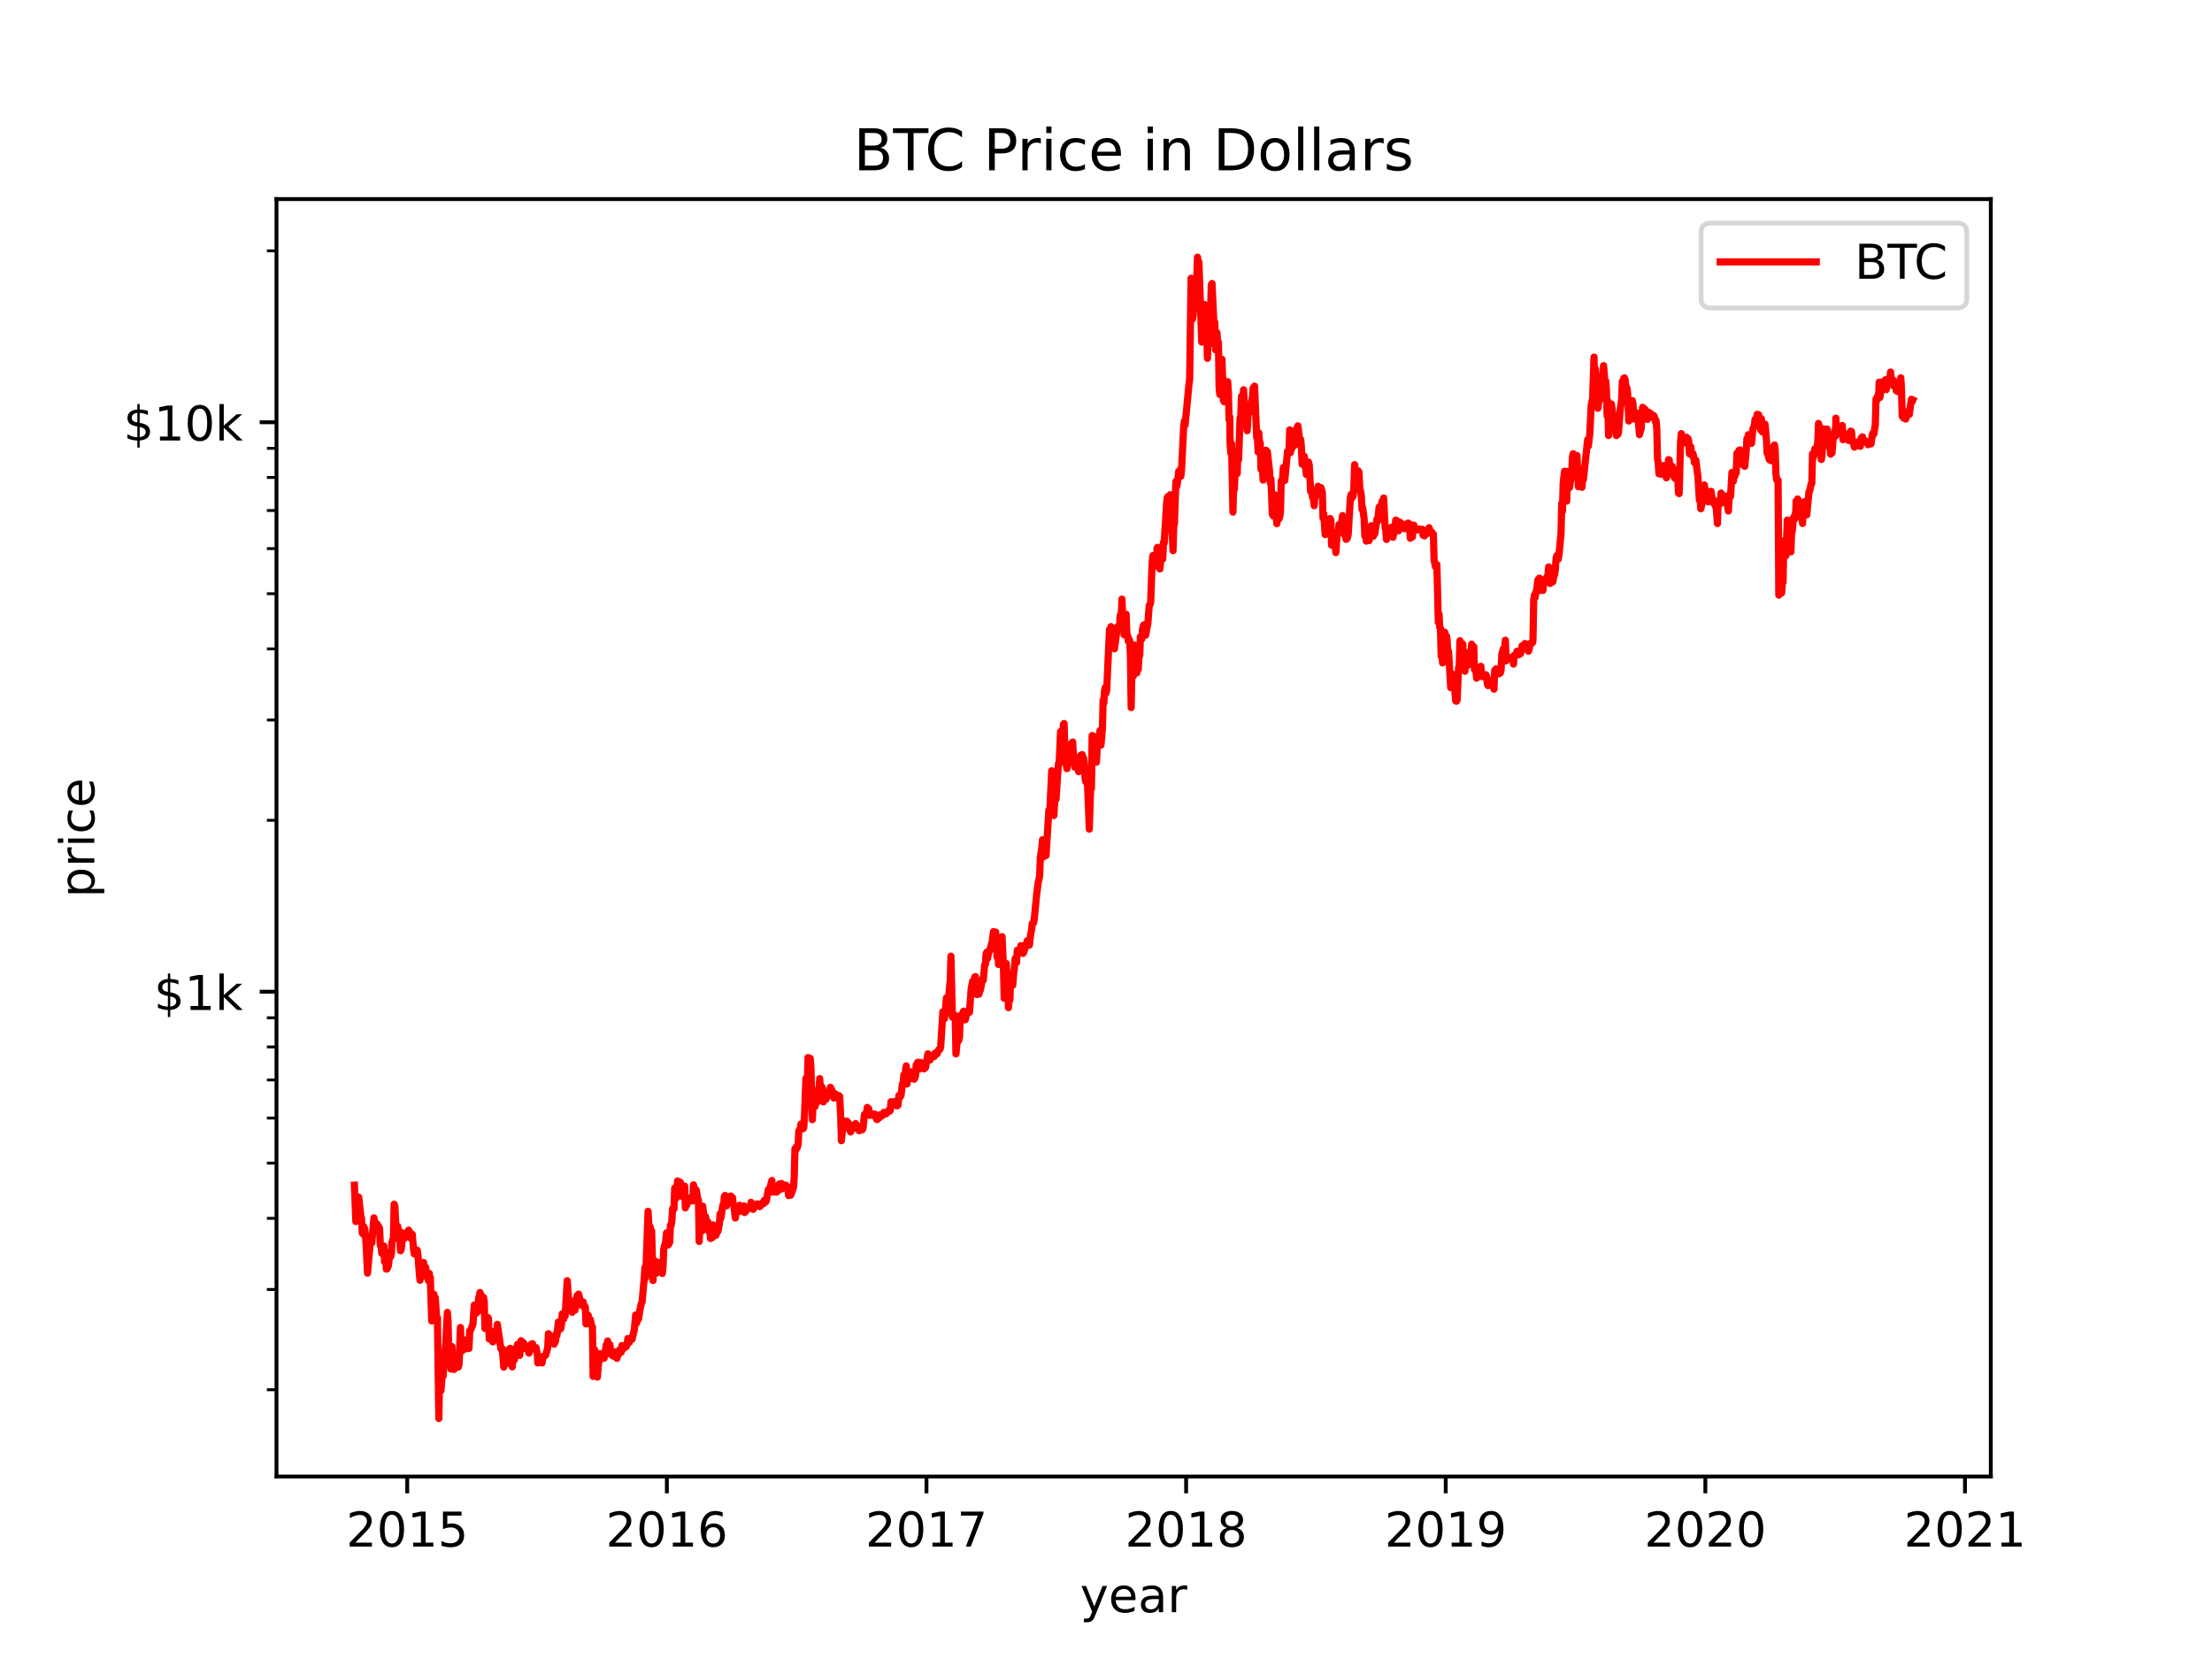 <?xml version="1.0" encoding="utf-8" standalone="no"?>
<!DOCTYPE svg PUBLIC "-//W3C//DTD SVG 1.1//EN"
  "http://www.w3.org/Graphics/SVG/1.1/DTD/svg11.dtd">
<!-- Created with matplotlib (https://matplotlib.org/) -->
<svg height="345.6pt" version="1.1" viewBox="0 0 460.8 345.6" width="460.8pt" xmlns="http://www.w3.org/2000/svg" xmlns:xlink="http://www.w3.org/1999/xlink">
 <defs>
  <style type="text/css">
*{stroke-linecap:butt;stroke-linejoin:round;}
  </style>
 </defs>
 <g id="figure_1">
  <g id="patch_1">
   <path d="M 0 345.6 
L 460.8 345.6 
L 460.8 0 
L 0 0 
z
" style="fill:#ffffff;"/>
  </g>
  <g id="axes_1">
   <g id="patch_2">
    <path d="M 57.6 307.584 
L 414.72 307.584 
L 414.72 41.472 
L 57.6 41.472 
z
" style="fill:#ffffff;"/>
   </g>
   <g id="matplotlib.axis_1">
    <g id="xtick_1">
     <g id="line2d_1">
      <defs>
       <path d="M 0 0 
L 0 3.5 
" id="m783ca909da" style="stroke:#000000;stroke-width:0.8;"/>
      </defs>
      <g>
       <use style="stroke:#000000;stroke-width:0.8;" x="84.835" xlink:href="#m783ca909da" y="307.584"/>
      </g>
     </g>
     <g id="text_1">
      <!-- 2015 -->
      <defs>
       <path d="M 19.188 8.297 
L 53.609 8.297 
L 53.609 0 
L 7.328 0 
L 7.328 8.297 
Q 12.938 14.109 22.625 23.891 
Q 32.328 33.688 34.812 36.531 
Q 39.547 41.844 41.422 45.531 
Q 43.312 49.219 43.312 52.781 
Q 43.312 58.594 39.234 62.25 
Q 35.156 65.922 28.609 65.922 
Q 23.969 65.922 18.812 64.312 
Q 13.672 62.703 7.812 59.422 
L 7.812 69.391 
Q 13.766 71.781 18.938 73 
Q 24.125 74.219 28.422 74.219 
Q 39.75 74.219 46.484 68.547 
Q 53.219 62.891 53.219 53.422 
Q 53.219 48.922 51.531 44.891 
Q 49.859 40.875 45.406 35.406 
Q 44.188 33.984 37.641 27.219 
Q 31.109 20.453 19.188 8.297 
z
" id="DejaVuSans-50"/>
       <path d="M 31.781 66.406 
Q 24.172 66.406 20.328 58.906 
Q 16.5 51.422 16.5 36.375 
Q 16.5 21.391 20.328 13.891 
Q 24.172 6.391 31.781 6.391 
Q 39.453 6.391 43.281 13.891 
Q 47.125 21.391 47.125 36.375 
Q 47.125 51.422 43.281 58.906 
Q 39.453 66.406 31.781 66.406 
z
M 31.781 74.219 
Q 44.047 74.219 50.516 64.516 
Q 56.984 54.828 56.984 36.375 
Q 56.984 17.969 50.516 8.266 
Q 44.047 -1.422 31.781 -1.422 
Q 19.531 -1.422 13.062 8.266 
Q 6.594 17.969 6.594 36.375 
Q 6.594 54.828 13.062 64.516 
Q 19.531 74.219 31.781 74.219 
z
" id="DejaVuSans-48"/>
       <path d="M 12.406 8.297 
L 28.516 8.297 
L 28.516 63.922 
L 10.984 60.406 
L 10.984 69.391 
L 28.422 72.906 
L 38.281 72.906 
L 38.281 8.297 
L 54.391 8.297 
L 54.391 0 
L 12.406 0 
z
" id="DejaVuSans-49"/>
       <path d="M 10.797 72.906 
L 49.516 72.906 
L 49.516 64.594 
L 19.828 64.594 
L 19.828 46.734 
Q 21.969 47.469 24.109 47.828 
Q 26.266 48.188 28.422 48.188 
Q 40.625 48.188 47.75 41.5 
Q 54.891 34.812 54.891 23.391 
Q 54.891 11.625 47.562 5.094 
Q 40.234 -1.422 26.906 -1.422 
Q 22.312 -1.422 17.547 -0.641 
Q 12.797 0.141 7.719 1.703 
L 7.719 11.625 
Q 12.109 9.234 16.797 8.062 
Q 21.484 6.891 26.703 6.891 
Q 35.156 6.891 40.078 11.328 
Q 45.016 15.766 45.016 23.391 
Q 45.016 31 40.078 35.438 
Q 35.156 39.891 26.703 39.891 
Q 22.75 39.891 18.812 39.016 
Q 14.891 38.141 10.797 36.281 
z
" id="DejaVuSans-53"/>
      </defs>
      <g transform="translate(72.11 322.182)scale(0.1 -0.1)">
       <use xlink:href="#DejaVuSans-50"/>
       <use x="63.623" xlink:href="#DejaVuSans-48"/>
       <use x="127.246" xlink:href="#DejaVuSans-49"/>
       <use x="190.869" xlink:href="#DejaVuSans-53"/>
      </g>
     </g>
    </g>
    <g id="xtick_2">
     <g id="line2d_2">
      <g>
       <use style="stroke:#000000;stroke-width:0.8;" x="138.919" xlink:href="#m783ca909da" y="307.584"/>
      </g>
     </g>
     <g id="text_2">
      <!-- 2016 -->
      <defs>
       <path d="M 33.016 40.375 
Q 26.375 40.375 22.484 35.828 
Q 18.609 31.297 18.609 23.391 
Q 18.609 15.531 22.484 10.953 
Q 26.375 6.391 33.016 6.391 
Q 39.656 6.391 43.531 10.953 
Q 47.406 15.531 47.406 23.391 
Q 47.406 31.297 43.531 35.828 
Q 39.656 40.375 33.016 40.375 
z
M 52.594 71.297 
L 52.594 62.312 
Q 48.875 64.062 45.094 64.984 
Q 41.312 65.922 37.594 65.922 
Q 27.828 65.922 22.672 59.328 
Q 17.531 52.734 16.797 39.406 
Q 19.672 43.656 24.016 45.922 
Q 28.375 48.188 33.594 48.188 
Q 44.578 48.188 50.953 41.516 
Q 57.328 34.859 57.328 23.391 
Q 57.328 12.156 50.688 5.359 
Q 44.047 -1.422 33.016 -1.422 
Q 20.359 -1.422 13.672 8.266 
Q 6.984 17.969 6.984 36.375 
Q 6.984 53.656 15.188 63.938 
Q 23.391 74.219 37.203 74.219 
Q 40.922 74.219 44.703 73.484 
Q 48.484 72.75 52.594 71.297 
z
" id="DejaVuSans-54"/>
      </defs>
      <g transform="translate(126.194 322.182)scale(0.1 -0.1)">
       <use xlink:href="#DejaVuSans-50"/>
       <use x="63.623" xlink:href="#DejaVuSans-48"/>
       <use x="127.246" xlink:href="#DejaVuSans-49"/>
       <use x="190.869" xlink:href="#DejaVuSans-54"/>
      </g>
     </g>
    </g>
    <g id="xtick_3">
     <g id="line2d_3">
      <g>
       <use style="stroke:#000000;stroke-width:0.8;" x="193.004" xlink:href="#m783ca909da" y="307.584"/>
      </g>
     </g>
     <g id="text_3">
      <!-- 2017 -->
      <defs>
       <path d="M 8.203 72.906 
L 55.078 72.906 
L 55.078 68.703 
L 28.609 0 
L 18.312 0 
L 43.219 64.594 
L 8.203 64.594 
z
" id="DejaVuSans-55"/>
      </defs>
      <g transform="translate(180.279 322.182)scale(0.1 -0.1)">
       <use xlink:href="#DejaVuSans-50"/>
       <use x="63.623" xlink:href="#DejaVuSans-48"/>
       <use x="127.246" xlink:href="#DejaVuSans-49"/>
       <use x="190.869" xlink:href="#DejaVuSans-55"/>
      </g>
     </g>
    </g>
    <g id="xtick_4">
     <g id="line2d_4">
      <g>
       <use style="stroke:#000000;stroke-width:0.8;" x="247.088" xlink:href="#m783ca909da" y="307.584"/>
      </g>
     </g>
     <g id="text_4">
      <!-- 2018 -->
      <defs>
       <path d="M 31.781 34.625 
Q 24.75 34.625 20.719 30.859 
Q 16.703 27.094 16.703 20.516 
Q 16.703 13.922 20.719 10.156 
Q 24.75 6.391 31.781 6.391 
Q 38.812 6.391 42.859 10.172 
Q 46.922 13.969 46.922 20.516 
Q 46.922 27.094 42.891 30.859 
Q 38.875 34.625 31.781 34.625 
z
M 21.922 38.812 
Q 15.578 40.375 12.031 44.719 
Q 8.5 49.078 8.5 55.328 
Q 8.5 64.062 14.719 69.141 
Q 20.953 74.219 31.781 74.219 
Q 42.672 74.219 48.875 69.141 
Q 55.078 64.062 55.078 55.328 
Q 55.078 49.078 51.531 44.719 
Q 48 40.375 41.703 38.812 
Q 48.828 37.156 52.797 32.312 
Q 56.781 27.484 56.781 20.516 
Q 56.781 9.906 50.312 4.234 
Q 43.844 -1.422 31.781 -1.422 
Q 19.734 -1.422 13.25 4.234 
Q 6.781 9.906 6.781 20.516 
Q 6.781 27.484 10.781 32.312 
Q 14.797 37.156 21.922 38.812 
z
M 18.312 54.391 
Q 18.312 48.734 21.844 45.562 
Q 25.391 42.391 31.781 42.391 
Q 38.141 42.391 41.719 45.562 
Q 45.312 48.734 45.312 54.391 
Q 45.312 60.062 41.719 63.234 
Q 38.141 66.406 31.781 66.406 
Q 25.391 66.406 21.844 63.234 
Q 18.312 60.062 18.312 54.391 
z
" id="DejaVuSans-56"/>
      </defs>
      <g transform="translate(234.363 322.182)scale(0.1 -0.1)">
       <use xlink:href="#DejaVuSans-50"/>
       <use x="63.623" xlink:href="#DejaVuSans-48"/>
       <use x="127.246" xlink:href="#DejaVuSans-49"/>
       <use x="190.869" xlink:href="#DejaVuSans-56"/>
      </g>
     </g>
    </g>
    <g id="xtick_5">
     <g id="line2d_5">
      <g>
       <use style="stroke:#000000;stroke-width:0.8;" x="301.172" xlink:href="#m783ca909da" y="307.584"/>
      </g>
     </g>
     <g id="text_5">
      <!-- 2019 -->
      <defs>
       <path d="M 10.984 1.516 
L 10.984 10.5 
Q 14.703 8.734 18.5 7.812 
Q 22.312 6.891 25.984 6.891 
Q 35.75 6.891 40.891 13.453 
Q 46.047 20.016 46.781 33.406 
Q 43.953 29.203 39.594 26.953 
Q 35.25 24.703 29.984 24.703 
Q 19.047 24.703 12.672 31.312 
Q 6.297 37.938 6.297 49.422 
Q 6.297 60.641 12.938 67.422 
Q 19.578 74.219 30.609 74.219 
Q 43.266 74.219 49.922 64.516 
Q 56.594 54.828 56.594 36.375 
Q 56.594 19.141 48.406 8.859 
Q 40.234 -1.422 26.422 -1.422 
Q 22.703 -1.422 18.891 -0.688 
Q 15.094 0.047 10.984 1.516 
z
M 30.609 32.422 
Q 37.25 32.422 41.125 36.953 
Q 45.016 41.5 45.016 49.422 
Q 45.016 57.281 41.125 61.844 
Q 37.25 66.406 30.609 66.406 
Q 23.969 66.406 20.094 61.844 
Q 16.219 57.281 16.219 49.422 
Q 16.219 41.5 20.094 36.953 
Q 23.969 32.422 30.609 32.422 
z
" id="DejaVuSans-57"/>
      </defs>
      <g transform="translate(288.447 322.182)scale(0.1 -0.1)">
       <use xlink:href="#DejaVuSans-50"/>
       <use x="63.623" xlink:href="#DejaVuSans-48"/>
       <use x="127.246" xlink:href="#DejaVuSans-49"/>
       <use x="190.869" xlink:href="#DejaVuSans-57"/>
      </g>
     </g>
    </g>
    <g id="xtick_6">
     <g id="line2d_6">
      <g>
       <use style="stroke:#000000;stroke-width:0.8;" x="355.257" xlink:href="#m783ca909da" y="307.584"/>
      </g>
     </g>
     <g id="text_6">
      <!-- 2020 -->
      <g transform="translate(342.532 322.182)scale(0.1 -0.1)">
       <use xlink:href="#DejaVuSans-50"/>
       <use x="63.623" xlink:href="#DejaVuSans-48"/>
       <use x="127.246" xlink:href="#DejaVuSans-50"/>
       <use x="190.869" xlink:href="#DejaVuSans-48"/>
      </g>
     </g>
    </g>
    <g id="xtick_7">
     <g id="line2d_7">
      <g>
       <use style="stroke:#000000;stroke-width:0.8;" x="409.341" xlink:href="#m783ca909da" y="307.584"/>
      </g>
     </g>
     <g id="text_7">
      <!-- 2021 -->
      <g transform="translate(396.616 322.182)scale(0.1 -0.1)">
       <use xlink:href="#DejaVuSans-50"/>
       <use x="63.623" xlink:href="#DejaVuSans-48"/>
       <use x="127.246" xlink:href="#DejaVuSans-50"/>
       <use x="190.869" xlink:href="#DejaVuSans-49"/>
      </g>
     </g>
    </g>
    <g id="text_8">
     <!-- year -->
     <defs>
      <path d="M 32.172 -5.078 
Q 28.375 -14.844 24.75 -17.812 
Q 21.141 -20.797 15.094 -20.797 
L 7.906 -20.797 
L 7.906 -13.281 
L 13.188 -13.281 
Q 16.891 -13.281 18.938 -11.516 
Q 21 -9.766 23.484 -3.219 
L 25.094 0.875 
L 2.984 54.688 
L 12.5 54.688 
L 29.594 11.922 
L 46.688 54.688 
L 56.203 54.688 
z
" id="DejaVuSans-121"/>
      <path d="M 56.203 29.594 
L 56.203 25.203 
L 14.891 25.203 
Q 15.484 15.922 20.484 11.062 
Q 25.484 6.203 34.422 6.203 
Q 39.594 6.203 44.453 7.469 
Q 49.312 8.734 54.109 11.281 
L 54.109 2.781 
Q 49.266 0.734 44.188 -0.344 
Q 39.109 -1.422 33.891 -1.422 
Q 20.797 -1.422 13.156 6.188 
Q 5.516 13.812 5.516 26.812 
Q 5.516 40.234 12.766 48.109 
Q 20.016 56 32.328 56 
Q 43.359 56 49.781 48.891 
Q 56.203 41.797 56.203 29.594 
z
M 47.219 32.234 
Q 47.125 39.594 43.094 43.984 
Q 39.062 48.391 32.422 48.391 
Q 24.906 48.391 20.391 44.141 
Q 15.875 39.891 15.188 32.172 
z
" id="DejaVuSans-101"/>
      <path d="M 34.281 27.484 
Q 23.391 27.484 19.188 25 
Q 14.984 22.516 14.984 16.5 
Q 14.984 11.719 18.141 8.906 
Q 21.297 6.109 26.703 6.109 
Q 34.188 6.109 38.703 11.406 
Q 43.219 16.703 43.219 25.484 
L 43.219 27.484 
z
M 52.203 31.203 
L 52.203 0 
L 43.219 0 
L 43.219 8.297 
Q 40.141 3.328 35.547 0.953 
Q 30.953 -1.422 24.312 -1.422 
Q 15.922 -1.422 10.953 3.297 
Q 6 8.016 6 15.922 
Q 6 25.141 12.172 29.828 
Q 18.359 34.516 30.609 34.516 
L 43.219 34.516 
L 43.219 35.406 
Q 43.219 41.609 39.141 45 
Q 35.062 48.391 27.688 48.391 
Q 23 48.391 18.547 47.266 
Q 14.109 46.141 10.016 43.891 
L 10.016 52.203 
Q 14.938 54.109 19.578 55.047 
Q 24.219 56 28.609 56 
Q 40.484 56 46.344 49.844 
Q 52.203 43.703 52.203 31.203 
z
" id="DejaVuSans-97"/>
      <path d="M 41.109 46.297 
Q 39.594 47.172 37.812 47.578 
Q 36.031 48 33.891 48 
Q 26.266 48 22.188 43.047 
Q 18.109 38.094 18.109 28.812 
L 18.109 0 
L 9.078 0 
L 9.078 54.688 
L 18.109 54.688 
L 18.109 46.188 
Q 20.953 51.172 25.484 53.578 
Q 30.031 56 36.531 56 
Q 37.453 56 38.578 55.875 
Q 39.703 55.766 41.062 55.516 
z
" id="DejaVuSans-114"/>
     </defs>
     <g transform="translate(225.005 335.861)scale(0.1 -0.1)">
      <use xlink:href="#DejaVuSans-121"/>
      <use x="59.18" xlink:href="#DejaVuSans-101"/>
      <use x="120.703" xlink:href="#DejaVuSans-97"/>
      <use x="181.982" xlink:href="#DejaVuSans-114"/>
     </g>
    </g>
   </g>
   <g id="matplotlib.axis_2">
    <g id="ytick_1">
     <g id="line2d_8">
      <defs>
       <path d="M 0 0 
L -3.5 0 
" id="m6bdfccc2de" style="stroke:#000000;stroke-width:0.8;"/>
      </defs>
      <g>
       <use style="stroke:#000000;stroke-width:0.8;" x="57.6" xlink:href="#m6bdfccc2de" y="206.596"/>
      </g>
     </g>
     <g id="text_9">
      <!-- $1k -->
      <defs>
       <path d="M 33.797 -14.703 
L 28.906 -14.703 
L 28.859 0 
Q 23.734 0.094 18.609 1.188 
Q 13.484 2.297 8.297 4.5 
L 8.297 13.281 
Q 13.281 10.156 18.375 8.562 
Q 23.484 6.984 28.906 6.938 
L 28.906 29.203 
Q 18.109 30.953 13.203 35.156 
Q 8.297 39.359 8.297 46.688 
Q 8.297 54.641 13.625 59.219 
Q 18.953 63.812 28.906 64.5 
L 28.906 75.984 
L 33.797 75.984 
L 33.797 64.656 
Q 38.328 64.453 42.578 63.688 
Q 46.828 62.938 50.875 61.625 
L 50.875 53.078 
Q 46.828 55.125 42.547 56.25 
Q 38.281 57.375 33.797 57.562 
L 33.797 36.719 
Q 44.875 35.016 50.094 30.609 
Q 55.328 26.219 55.328 18.609 
Q 55.328 10.359 49.781 5.594 
Q 44.234 0.828 33.797 0.094 
z
M 28.906 37.594 
L 28.906 57.625 
Q 23.25 56.984 20.266 54.391 
Q 17.281 51.812 17.281 47.516 
Q 17.281 43.312 20.031 40.969 
Q 22.797 38.625 28.906 37.594 
z
M 33.797 28.219 
L 33.797 7.078 
Q 39.984 7.906 43.141 10.594 
Q 46.297 13.281 46.297 17.672 
Q 46.297 21.969 43.281 24.5 
Q 40.281 27.047 33.797 28.219 
z
" id="DejaVuSans-36"/>
       <path d="M 9.078 75.984 
L 18.109 75.984 
L 18.109 31.109 
L 44.922 54.688 
L 56.391 54.688 
L 27.391 29.109 
L 57.625 0 
L 45.906 0 
L 18.109 26.703 
L 18.109 0 
L 9.078 0 
z
" id="DejaVuSans-107"/>
      </defs>
      <g transform="translate(32.084 210.395)scale(0.1 -0.1)">
       <use xlink:href="#DejaVuSans-36"/>
       <use x="63.623" xlink:href="#DejaVuSans-49"/>
       <use x="127.246" xlink:href="#DejaVuSans-107"/>
      </g>
     </g>
    </g>
    <g id="ytick_2">
     <g id="line2d_9">
      <g>
       <use style="stroke:#000000;stroke-width:0.8;" x="57.6" xlink:href="#m6bdfccc2de" y="87.967"/>
      </g>
     </g>
     <g id="text_10">
      <!-- $10k -->
      <g transform="translate(25.722 91.767)scale(0.1 -0.1)">
       <use xlink:href="#DejaVuSans-36"/>
       <use x="63.623" xlink:href="#DejaVuSans-49"/>
       <use x="127.246" xlink:href="#DejaVuSans-48"/>
       <use x="190.869" xlink:href="#DejaVuSans-107"/>
      </g>
     </g>
    </g>
    <g id="ytick_3">
     <g id="line2d_10">
      <defs>
       <path d="M 0 0 
L -2 0 
" id="m19225c786e" style="stroke:#000000;stroke-width:0.6;"/>
      </defs>
      <g>
       <use style="stroke:#000000;stroke-width:0.6;" x="57.6" xlink:href="#m19225c786e" y="289.513"/>
      </g>
     </g>
    </g>
    <g id="ytick_4">
     <g id="line2d_11">
      <g>
       <use style="stroke:#000000;stroke-width:0.6;" x="57.6" xlink:href="#m19225c786e" y="268.624"/>
      </g>
     </g>
    </g>
    <g id="ytick_5">
     <g id="line2d_12">
      <g>
       <use style="stroke:#000000;stroke-width:0.6;" x="57.6" xlink:href="#m19225c786e" y="253.803"/>
      </g>
     </g>
    </g>
    <g id="ytick_6">
     <g id="line2d_13">
      <g>
       <use style="stroke:#000000;stroke-width:0.6;" x="57.6" xlink:href="#m19225c786e" y="242.306"/>
      </g>
     </g>
    </g>
    <g id="ytick_7">
     <g id="line2d_14">
      <g>
       <use style="stroke:#000000;stroke-width:0.6;" x="57.6" xlink:href="#m19225c786e" y="232.913"/>
      </g>
     </g>
    </g>
    <g id="ytick_8">
     <g id="line2d_15">
      <g>
       <use style="stroke:#000000;stroke-width:0.6;" x="57.6" xlink:href="#m19225c786e" y="224.971"/>
      </g>
     </g>
    </g>
    <g id="ytick_9">
     <g id="line2d_16">
      <g>
       <use style="stroke:#000000;stroke-width:0.6;" x="57.6" xlink:href="#m19225c786e" y="218.092"/>
      </g>
     </g>
    </g>
    <g id="ytick_10">
     <g id="line2d_17">
      <g>
       <use style="stroke:#000000;stroke-width:0.6;" x="57.6" xlink:href="#m19225c786e" y="212.024"/>
      </g>
     </g>
    </g>
    <g id="ytick_11">
     <g id="line2d_18">
      <g>
       <use style="stroke:#000000;stroke-width:0.6;" x="57.6" xlink:href="#m19225c786e" y="170.885"/>
      </g>
     </g>
    </g>
    <g id="ytick_12">
     <g id="line2d_19">
      <g>
       <use style="stroke:#000000;stroke-width:0.6;" x="57.6" xlink:href="#m19225c786e" y="149.996"/>
      </g>
     </g>
    </g>
    <g id="ytick_13">
     <g id="line2d_20">
      <g>
       <use style="stroke:#000000;stroke-width:0.6;" x="57.6" xlink:href="#m19225c786e" y="135.174"/>
      </g>
     </g>
    </g>
    <g id="ytick_14">
     <g id="line2d_21">
      <g>
       <use style="stroke:#000000;stroke-width:0.6;" x="57.6" xlink:href="#m19225c786e" y="123.678"/>
      </g>
     </g>
    </g>
    <g id="ytick_15">
     <g id="line2d_22">
      <g>
       <use style="stroke:#000000;stroke-width:0.6;" x="57.6" xlink:href="#m19225c786e" y="114.285"/>
      </g>
     </g>
    </g>
    <g id="ytick_16">
     <g id="line2d_23">
      <g>
       <use style="stroke:#000000;stroke-width:0.6;" x="57.6" xlink:href="#m19225c786e" y="106.343"/>
      </g>
     </g>
    </g>
    <g id="ytick_17">
     <g id="line2d_24">
      <g>
       <use style="stroke:#000000;stroke-width:0.6;" x="57.6" xlink:href="#m19225c786e" y="99.464"/>
      </g>
     </g>
    </g>
    <g id="ytick_18">
     <g id="line2d_25">
      <g>
       <use style="stroke:#000000;stroke-width:0.6;" x="57.6" xlink:href="#m19225c786e" y="93.396"/>
      </g>
     </g>
    </g>
    <g id="ytick_19">
     <g id="line2d_26">
      <g>
       <use style="stroke:#000000;stroke-width:0.6;" x="57.6" xlink:href="#m19225c786e" y="52.257"/>
      </g>
     </g>
    </g>
    <g id="text_11">
     <!-- price -->
     <defs>
      <path d="M 18.109 8.203 
L 18.109 -20.797 
L 9.078 -20.797 
L 9.078 54.688 
L 18.109 54.688 
L 18.109 46.391 
Q 20.953 51.266 25.266 53.625 
Q 29.594 56 35.594 56 
Q 45.562 56 51.781 48.094 
Q 58.016 40.188 58.016 27.297 
Q 58.016 14.406 51.781 6.484 
Q 45.562 -1.422 35.594 -1.422 
Q 29.594 -1.422 25.266 0.953 
Q 20.953 3.328 18.109 8.203 
z
M 48.688 27.297 
Q 48.688 37.203 44.609 42.844 
Q 40.531 48.484 33.406 48.484 
Q 26.266 48.484 22.188 42.844 
Q 18.109 37.203 18.109 27.297 
Q 18.109 17.391 22.188 11.75 
Q 26.266 6.109 33.406 6.109 
Q 40.531 6.109 44.609 11.75 
Q 48.688 17.391 48.688 27.297 
z
" id="DejaVuSans-112"/>
      <path d="M 9.422 54.688 
L 18.406 54.688 
L 18.406 0 
L 9.422 0 
z
M 9.422 75.984 
L 18.406 75.984 
L 18.406 64.594 
L 9.422 64.594 
z
" id="DejaVuSans-105"/>
      <path d="M 48.781 52.594 
L 48.781 44.188 
Q 44.969 46.297 41.141 47.344 
Q 37.312 48.391 33.406 48.391 
Q 24.656 48.391 19.812 42.844 
Q 14.984 37.312 14.984 27.297 
Q 14.984 17.281 19.812 11.734 
Q 24.656 6.203 33.406 6.203 
Q 37.312 6.203 41.141 7.25 
Q 44.969 8.297 48.781 10.406 
L 48.781 2.094 
Q 45.016 0.344 40.984 -0.531 
Q 36.969 -1.422 32.422 -1.422 
Q 20.062 -1.422 12.781 6.344 
Q 5.516 14.109 5.516 27.297 
Q 5.516 40.672 12.859 48.328 
Q 20.219 56 33.016 56 
Q 37.156 56 41.109 55.141 
Q 45.062 54.297 48.781 52.594 
z
" id="DejaVuSans-99"/>
     </defs>
     <g transform="translate(19.642 186.973)rotate(-90)scale(0.1 -0.1)">
      <use xlink:href="#DejaVuSans-112"/>
      <use x="63.477" xlink:href="#DejaVuSans-114"/>
      <use x="104.59" xlink:href="#DejaVuSans-105"/>
      <use x="132.373" xlink:href="#DejaVuSans-99"/>
      <use x="187.354" xlink:href="#DejaVuSans-101"/>
     </g>
    </g>
   </g>
   <g id="line2d_27">
    <path clip-path="url(#pb5fbcdd399)" d="M 73.833 246.902 
L 74.129 254.477 
L 74.277 252.669 
L 74.425 253.955 
L 74.574 253.526 
L 74.722 249.387 
L 75.166 253.236 
L 75.314 253.864 
L 75.463 256.829 
L 75.611 257.063 
L 75.759 255.513 
L 75.969 255.958 
L 76.117 257.118 
L 76.265 259.301 
L 76.562 265.217 
L 77.154 258.516 
L 77.303 259.008 
L 77.451 258.903 
L 77.895 253.691 
L 78.043 254.481 
L 78.192 256.099 
L 78.34 255.938 
L 78.488 254.917 
L 78.636 255.166 
L 78.784 256.06 
L 78.932 255.574 
L 79.081 256.018 
L 79.229 259.457 
L 79.377 259.467 
L 79.525 261.085 
L 79.673 259.995 
L 79.822 260.244 
L 79.97 259.572 
L 80.118 262.848 
L 80.266 261.379 
L 80.414 262.431 
L 80.476 264.381 
L 80.624 264.359 
L 80.921 263.637 
L 81.217 260.787 
L 81.365 261.81 
L 81.513 261.35 
L 81.661 258.766 
L 81.81 258.25 
L 81.958 258.14 
L 82.106 250.854 
L 82.254 251.199 
L 82.55 256.973 
L 82.699 255.388 
L 82.847 255.45 
L 82.995 257.1 
L 83.143 256.371 
L 83.439 260.557 
L 83.588 260.254 
L 83.884 256.867 
L 84.032 257.079 
L 84.18 258.047 
L 84.329 257.865 
L 84.477 256.929 
L 84.625 257.06 
L 84.773 256.71 
L 84.983 256.548 
L 85.131 256.266 
L 85.428 257.875 
L 85.576 256.874 
L 85.724 257.156 
L 85.872 257.114 
L 86.168 260.356 
L 86.317 261.221 
L 86.613 260.309 
L 86.761 261.069 
L 86.909 260.443 
L 87.057 261.371 
L 87.354 265.334 
L 87.502 266.702 
L 87.65 265.648 
L 87.798 263.72 
L 87.947 265.164 
L 88.095 263.419 
L 88.243 263.005 
L 88.539 265.458 
L 88.687 264.039 
L 88.836 265.97 
L 88.984 265.745 
L 89.28 266.812 
L 89.428 265.268 
L 89.49 266.233 
L 89.638 266.105 
L 89.935 275.171 
L 90.379 269.605 
L 90.527 271.566 
L 90.675 270.298 
L 90.972 274.887 
L 91.12 274.473 
L 91.416 295.488 
L 91.565 287.039 
L 91.713 287.468 
L 91.861 289.704 
L 92.157 285.821 
L 92.305 286.677 
L 92.602 281.554 
L 92.75 281.672 
L 93.194 273.394 
L 93.343 275.311 
L 93.491 281.444 
L 93.639 281.532 
L 93.935 285.201 
L 94.145 280.501 
L 94.293 282.928 
L 94.442 283.023 
L 94.59 285.284 
L 94.886 282.819 
L 95.182 284.577 
L 95.479 284.795 
L 95.627 284.192 
L 95.923 276.53 
L 96.072 281.244 
L 96.22 281.46 
L 96.368 279.351 
L 96.516 280.914 
L 96.812 279.315 
L 96.961 279.157 
L 97.109 280.99 
L 97.257 280.359 
L 97.405 280.391 
L 97.701 280.892 
L 97.85 277.234 
L 97.998 277.146 
L 98.504 275.957 
L 98.8 271.866 
L 98.949 273.466 
L 99.097 272.886 
L 99.245 273.535 
L 99.393 272.871 
L 99.541 273.228 
L 99.69 270.44 
L 99.838 270.059 
L 99.986 269.249 
L 100.134 269.603 
L 100.43 271.832 
L 100.727 270.266 
L 100.875 271.174 
L 101.023 276.735 
L 101.171 275.812 
L 101.319 275.651 
L 101.468 275.992 
L 101.616 274.443 
L 101.764 274.678 
L 101.912 278.932 
L 102.06 278.806 
L 102.209 278.321 
L 102.357 278.633 
L 102.505 277.443 
L 102.653 279.542 
L 102.801 278.528 
L 102.949 279.222 
L 103.159 277.4 
L 103.307 277.134 
L 103.456 277.26 
L 103.604 275.878 
L 104.345 280.971 
L 104.493 280.866 
L 104.641 280.953 
L 104.937 284.8 
L 105.234 282.634 
L 105.382 283.933 
L 105.53 283.822 
L 105.678 283.998 
L 105.826 283.53 
L 105.975 281.146 
L 106.123 281.385 
L 106.271 280.886 
L 106.716 284.736 
L 106.864 282.472 
L 107.012 283.251 
L 107.16 283.26 
L 107.308 280.953 
L 107.518 281.849 
L 107.666 281.22 
L 107.815 280.043 
L 107.963 280.331 
L 108.111 280.96 
L 108.259 282.362 
L 108.555 279.298 
L 108.852 280.056 
L 109 279.658 
L 109.148 279.882 
L 109.296 280.903 
L 109.593 280.638 
L 109.741 280.953 
L 109.889 280.812 
L 110.185 281.878 
L 110.482 281.13 
L 110.63 280.045 
L 110.778 280.363 
L 110.926 279.917 
L 111.074 280.744 
L 111.667 280.746 
L 111.963 282.27 
L 112.025 283.921 
L 112.173 283.262 
L 112.322 283.246 
L 112.47 283.601 
L 112.766 283.303 
L 112.914 283.933 
L 113.062 282.652 
L 113.211 282.526 
L 113.359 282.582 
L 113.655 282.317 
L 114.1 280.807 
L 114.248 277.832 
L 114.396 278.165 
L 114.544 278.221 
L 114.692 279.14 
L 114.841 279.014 
L 114.989 279.281 
L 115.137 278.641 
L 115.433 280.011 
L 115.73 279.355 
L 115.878 277.813 
L 116.026 278.221 
L 116.322 275.392 
L 116.68 276.914 
L 116.829 276.727 
L 116.977 275.82 
L 117.125 273.689 
L 117.421 274.78 
L 117.569 273.901 
L 117.718 274.199 
L 118.162 266.79 
L 118.459 270.824 
L 118.607 271.117 
L 118.755 272.531 
L 118.903 272.276 
L 119.199 273.368 
L 119.348 272.366 
L 119.496 272.951 
L 119.644 272.692 
L 119.792 272.91 
L 119.94 270.677 
L 120.088 270.602 
L 120.237 269.895 
L 120.533 269.589 
L 120.829 270.777 
L 121.039 271.885 
L 121.187 271.7 
L 121.336 271.952 
L 121.484 271.227 
L 121.78 272.44 
L 121.928 272.256 
L 122.077 275.798 
L 122.225 274.999 
L 122.373 275.118 
L 122.521 273.978 
L 122.817 275.194 
L 122.966 274.883 
L 123.262 276.292 
L 123.41 276.398 
L 123.558 286.735 
L 123.855 281.128 
L 124.299 282.724 
L 124.447 286.879 
L 124.744 283.255 
L 124.892 283.498 
L 125.04 282 
L 125.336 282.591 
L 125.485 282.299 
L 125.546 282.736 
L 125.694 282.474 
L 125.843 282.948 
L 126.139 281.2 
L 126.287 280.154 
L 126.435 280.152 
L 126.584 279.351 
L 126.732 280.514 
L 126.88 280.447 
L 127.028 280.096 
L 127.324 282.199 
L 127.621 282.246 
L 127.769 282.517 
L 127.917 282.355 
L 128.065 281.649 
L 128.362 282.042 
L 128.51 282.969 
L 128.658 282.174 
L 128.806 282.25 
L 128.954 281.308 
L 129.103 281.174 
L 129.251 281.35 
L 129.399 281.698 
L 129.547 280.305 
L 129.843 280.973 
L 130.053 280.649 
L 130.202 280.705 
L 130.35 280.393 
L 130.498 280.495 
L 130.646 280.039 
L 130.794 278.835 
L 130.942 279.486 
L 131.091 279.629 
L 131.535 278.628 
L 131.683 278.993 
L 131.98 277.608 
L 132.128 277.134 
L 132.424 273.93 
L 132.572 275.672 
L 132.721 275.319 
L 132.869 274.155 
L 133.017 274.769 
L 133.313 272.826 
L 133.61 271.506 
L 133.758 271.212 
L 134.202 266.297 
L 134.35 264.023 
L 134.499 266.246 
L 135.005 252.335 
L 135.301 257.2 
L 135.449 255.574 
L 135.598 257.352 
L 135.746 256.41 
L 136.042 266.755 
L 136.19 262.457 
L 136.338 262.67 
L 136.487 263.261 
L 136.635 265.271 
L 136.931 262.925 
L 137.079 263.002 
L 137.376 264.975 
L 137.524 264.195 
L 137.968 265.291 
L 138.117 263.994 
L 138.265 260.289 
L 138.413 259.512 
L 138.561 259.607 
L 138.857 256.81 
L 139.216 259.347 
L 139.512 258.778 
L 139.66 255.246 
L 139.808 255.268 
L 139.956 254.38 
L 140.105 251.836 
L 140.253 251.589 
L 140.401 251.846 
L 140.549 247.513 
L 140.697 249.481 
L 140.846 249.628 
L 140.994 248.405 
L 141.142 246.01 
L 141.29 247.173 
L 141.438 247.043 
L 141.586 246.198 
L 141.735 246.343 
L 141.883 248.579 
L 142.179 249.295 
L 142.327 248.612 
L 142.475 247.167 
L 142.624 247.092 
L 142.772 251.625 
L 142.92 250.944 
L 143.068 251.01 
L 143.216 249.721 
L 143.365 250.483 
L 143.574 249.56 
L 143.723 249.666 
L 143.871 250.075 
L 144.019 249.708 
L 144.167 249.842 
L 144.315 250.183 
L 144.463 246.821 
L 144.76 248.009 
L 145.056 247.914 
L 145.353 249.793 
L 145.501 250.039 
L 145.649 258.615 
L 145.797 255.433 
L 145.945 256.134 
L 146.093 255.482 
L 146.242 256.425 
L 146.39 251.261 
L 146.538 252.498 
L 146.686 256.109 
L 146.834 255.44 
L 146.982 253.421 
L 147.131 254.879 
L 147.279 254.824 
L 147.427 254.454 
L 147.575 256.406 
L 147.872 256.682 
L 148.02 257.991 
L 148.081 257.395 
L 148.23 257.203 
L 148.378 257.826 
L 148.526 255.161 
L 148.674 255.565 
L 148.822 256.919 
L 148.971 256.905 
L 149.119 257.341 
L 149.267 256.986 
L 149.415 256.222 
L 149.563 256.493 
L 149.86 254.862 
L 150.008 252.88 
L 150.156 253.779 
L 150.6 250.999 
L 150.749 251.192 
L 150.897 249.226 
L 151.045 249.033 
L 151.193 249.156 
L 151.341 251.198 
L 151.49 250.685 
L 151.638 250.735 
L 151.786 249.82 
L 152.082 249.659 
L 152.23 249.162 
L 152.588 249.467 
L 152.737 250.802 
L 152.885 251.087 
L 153.181 253.729 
L 153.478 251.99 
L 153.626 252.034 
L 153.774 251.923 
L 153.922 251.642 
L 154.07 251.082 
L 154.218 252.327 
L 154.515 251.727 
L 154.811 251.657 
L 154.959 251.213 
L 155.107 252.587 
L 155.256 252.475 
L 155.404 252.06 
L 155.552 252.116 
L 155.7 251.524 
L 155.848 251.53 
L 155.997 251.734 
L 156.293 251.541 
L 156.441 250.465 
L 156.589 250.773 
L 156.737 251.718 
L 156.886 251.928 
L 157.392 251.179 
L 157.54 251.113 
L 157.688 250.797 
L 157.985 250.954 
L 158.281 251.361 
L 158.725 250.656 
L 158.874 250.833 
L 159.022 250.767 
L 159.17 250.111 
L 159.318 250.008 
L 159.466 250.389 
L 159.615 250.246 
L 160.059 247.801 
L 160.207 248.224 
L 160.355 247.702 
L 160.652 246.442 
L 160.8 245.924 
L 160.948 248.346 
L 161.244 247.154 
L 161.393 247.927 
L 161.603 247.52 
L 161.751 248.348 
L 161.899 247.7 
L 162.047 248.111 
L 162.195 247.966 
L 162.343 246.647 
L 162.64 246.765 
L 162.788 246.548 
L 162.936 247.633 
L 163.381 247.089 
L 163.529 247.089 
L 163.677 246.875 
L 163.825 247.26 
L 163.973 247.303 
L 164.122 247.208 
L 164.27 249.043 
L 164.418 248.579 
L 164.566 248.52 
L 164.714 248.972 
L 165.011 248.197 
L 165.307 247.349 
L 165.455 245.116 
L 165.603 239.3 
L 165.752 239.672 
L 165.9 238.93 
L 166.048 239.169 
L 166.11 238.636 
L 166.258 238.535 
L 166.406 235.629 
L 166.702 235.108 
L 166.85 234.17 
L 166.999 234.963 
L 167.147 234.513 
L 167.295 235.139 
L 167.443 234.885 
L 167.591 232.338 
L 167.888 224.65 
L 168.036 226.045 
L 168.184 225.38 
L 168.332 220.308 
L 168.48 221.492 
L 168.777 220.479 
L 168.925 222.302 
L 169.221 233.247 
L 169.518 227.591 
L 169.666 227.605 
L 169.814 230.451 
L 169.962 228.373 
L 170.259 229.597 
L 170.407 226.972 
L 170.617 226.746 
L 170.765 224.7 
L 170.913 228.107 
L 171.061 226.188 
L 171.209 227.18 
L 171.358 226.667 
L 171.506 229.543 
L 171.654 227.496 
L 171.802 228.713 
L 172.098 228.975 
L 172.247 227.649 
L 172.395 228.436 
L 172.691 227.749 
L 172.839 227.943 
L 172.987 226.506 
L 173.136 226.989 
L 173.284 227.009 
L 173.432 227.561 
L 173.58 227.613 
L 173.728 228.74 
L 174.025 227.903 
L 174.321 228.648 
L 174.617 228.392 
L 174.766 228.238 
L 174.914 228.391 
L 175.124 232.378 
L 175.272 237.633 
L 175.568 234.812 
L 175.716 235.102 
L 176.013 233.545 
L 176.309 233.971 
L 176.457 233.596 
L 176.902 234.166 
L 177.05 235.513 
L 177.198 235.806 
L 177.346 234.888 
L 177.494 235.266 
L 177.791 235.049 
L 177.939 234.509 
L 178.087 234.543 
L 178.235 234.064 
L 178.68 234.859 
L 178.828 234.691 
L 178.976 235.56 
L 179.124 235.204 
L 179.273 235.186 
L 179.421 234.882 
L 179.569 235.064 
L 179.631 235.348 
L 179.779 235.057 
L 180.075 232.177 
L 180.223 232.35 
L 180.52 231.68 
L 180.668 230.701 
L 180.816 230.987 
L 180.964 230.933 
L 181.112 232.339 
L 181.557 232.004 
L 181.705 232.302 
L 182.002 232.402 
L 182.15 232.073 
L 182.446 232.204 
L 182.594 233.158 
L 182.742 233.232 
L 182.891 232.67 
L 183.039 232.689 
L 183.187 232.842 
L 183.335 232.227 
L 183.631 232.509 
L 183.78 232.427 
L 184.138 231.726 
L 184.286 231.986 
L 184.434 231.882 
L 184.582 232.045 
L 185.175 231.298 
L 185.323 231.495 
L 185.471 231.308 
L 185.619 229.502 
L 185.768 229.896 
L 185.916 229.847 
L 186.064 229.558 
L 186.212 229.697 
L 186.36 229.457 
L 186.657 229.753 
L 186.805 230.357 
L 186.953 230.329 
L 187.101 230.169 
L 187.249 228.215 
L 187.398 228.232 
L 187.546 228.492 
L 187.694 228.191 
L 187.99 225.839 
L 188.138 225.739 
L 188.287 223.917 
L 188.435 224.835 
L 188.583 224.9 
L 188.645 222.824 
L 188.793 222.051 
L 188.941 225.81 
L 189.089 224.734 
L 189.237 224.72 
L 189.386 224.13 
L 189.534 224.741 
L 189.682 224.251 
L 189.83 223.287 
L 189.978 223.841 
L 190.127 223.778 
L 190.423 224.822 
L 190.571 224.603 
L 190.719 224.123 
L 190.867 221.817 
L 191.016 222.04 
L 191.164 221.308 
L 191.312 221.306 
L 191.46 222.737 
L 191.756 221.324 
L 192.053 222.088 
L 192.201 221.994 
L 192.497 222.666 
L 192.646 222.401 
L 192.794 222.416 
L 193.3 219.532 
L 193.448 219.983 
L 193.596 219.803 
L 193.744 220.823 
L 194.041 220.186 
L 194.485 219.751 
L 194.634 220.079 
L 194.782 219.39 
L 195.078 219.299 
L 195.226 219.523 
L 195.523 218.686 
L 195.671 218.705 
L 195.819 218.563 
L 195.967 218.035 
L 196.412 210.781 
L 196.56 212.091 
L 196.708 212.243 
L 196.856 211.59 
L 197.153 207.851 
L 197.301 207.979 
L 197.449 208.632 
L 197.597 208.498 
L 197.807 205.487 
L 197.955 204.385 
L 198.103 199.184 
L 198.4 211.898 
L 198.696 211.387 
L 198.844 211.862 
L 198.992 211.586 
L 199.141 219.544 
L 199.437 216.57 
L 199.585 216.92 
L 199.733 216.707 
L 199.881 216.1 
L 200.03 211.571 
L 200.178 212.795 
L 200.326 212.077 
L 200.474 212.309 
L 200.622 210.791 
L 200.771 210.631 
L 200.919 210.835 
L 201.067 212.444 
L 201.215 211.936 
L 201.363 211.027 
L 201.66 210.802 
L 201.808 210.919 
L 201.956 210.87 
L 202.314 205.991 
L 202.61 204.432 
L 202.759 205.206 
L 202.907 204.667 
L 203.055 203.528 
L 203.203 203.445 
L 203.351 206.886 
L 203.499 207.183 
L 203.648 206.367 
L 203.944 207.08 
L 204.092 206.362 
L 204.24 206.212 
L 204.685 203.866 
L 204.833 204.187 
L 205.129 200.974 
L 205.278 200.875 
L 205.426 198.651 
L 205.574 198.345 
L 205.722 199.672 
L 206.018 198.07 
L 206.167 198.07 
L 206.673 196.245 
L 206.969 194.08 
L 207.117 194.888 
L 207.414 194.167 
L 207.71 199.395 
L 207.858 197.699 
L 208.006 200.908 
L 208.303 196.293 
L 208.747 195.115 
L 209.044 201.674 
L 209.192 207.962 
L 209.488 203.875 
L 209.636 200.732 
L 209.785 204.124 
L 209.933 204.645 
L 210.081 209.92 
L 210.229 208.017 
L 210.377 208.339 
L 210.525 204.29 
L 210.674 204.222 
L 210.822 204.576 
L 210.97 205.252 
L 211.18 202.607 
L 211.328 201.584 
L 211.476 199.673 
L 211.773 200.538 
L 211.921 197.952 
L 212.217 198.246 
L 212.365 197.726 
L 212.514 197.758 
L 212.662 196.988 
L 212.81 197.187 
L 212.958 198.539 
L 213.106 198.615 
L 213.254 198.396 
L 213.995 195.969 
L 214.143 196.264 
L 214.292 195.859 
L 214.44 196.894 
L 214.736 194.465 
L 214.884 193.834 
L 215.033 192.381 
L 215.181 192.43 
L 215.329 192.222 
L 215.477 191.215 
L 215.983 186.048 
L 216.28 183.836 
L 216.576 182.487 
L 216.724 178.555 
L 217.021 176.683 
L 217.169 174.941 
L 217.317 178.528 
L 217.465 176.173 
L 217.613 176.059 
L 217.761 178.106 
L 217.91 178.224 
L 218.354 171.203 
L 218.502 168.747 
L 218.65 169.834 
L 219.095 160.563 
L 219.54 169.893 
L 219.836 164.689 
L 219.984 166.552 
L 220.49 159.073 
L 220.639 159.146 
L 220.935 152.4 
L 221.083 154.814 
L 221.231 153.447 
L 221.379 153.114 
L 221.528 150.901 
L 221.676 150.72 
L 221.824 156.2 
L 221.972 155.1 
L 222.12 159.258 
L 222.268 160.124 
L 222.417 159.008 
L 222.565 156.273 
L 222.713 158.403 
L 222.861 157.575 
L 223.009 155.01 
L 223.158 155.632 
L 223.306 155.321 
L 223.454 154.574 
L 223.602 157.196 
L 223.75 157.578 
L 223.898 159.835 
L 224.195 157.87 
L 224.701 160.755 
L 225.146 157.336 
L 225.294 157.329 
L 225.442 157.199 
L 225.59 159.006 
L 225.738 157.939 
L 225.886 159.01 
L 226.035 162.084 
L 226.183 162.845 
L 226.331 161.517 
L 226.479 162.404 
L 226.627 165.2 
L 226.924 172.725 
L 227.22 163.263 
L 227.368 164.283 
L 227.516 153.227 
L 227.665 156.043 
L 227.813 153.364 
L 227.961 154.847 
L 228.109 154.387 
L 228.405 158.785 
L 228.702 153.385 
L 228.85 154.921 
L 228.998 154.344 
L 229.146 152.182 
L 229.208 155.076 
L 229.356 155.221 
L 229.653 151.815 
L 229.801 145.826 
L 229.949 146.447 
L 230.097 143.867 
L 230.245 143.246 
L 230.393 144.426 
L 230.542 143.832 
L 230.986 134.239 
L 231.134 131.148 
L 231.283 132.883 
L 231.431 130.538 
L 231.579 131.07 
L 231.727 133.146 
L 231.875 132.738 
L 232.172 135.152 
L 232.764 130.598 
L 232.912 130.824 
L 233.061 130.465 
L 233.209 130.467 
L 233.357 128.209 
L 233.505 128.364 
L 233.653 126.829 
L 233.715 124.803 
L 233.863 128.212 
L 234.011 128.165 
L 234.16 132.217 
L 234.604 127.975 
L 234.752 132.309 
L 234.9 132.342 
L 235.049 133.615 
L 235.197 133.138 
L 235.345 133.516 
L 235.493 136.709 
L 235.641 147.401 
L 235.79 140.068 
L 235.938 140.245 
L 236.086 140.848 
L 236.234 134.341 
L 236.382 136.15 
L 236.53 136.4 
L 236.679 140.16 
L 236.827 140.165 
L 236.975 137.92 
L 237.123 139.43 
L 237.271 136.135 
L 237.419 136.58 
L 237.568 132.652 
L 237.864 133.116 
L 238.012 130.987 
L 238.222 130.22 
L 238.37 130.155 
L 238.667 132.302 
L 238.963 130.607 
L 239.111 129.95 
L 239.408 126.082 
L 239.556 125.975 
L 239.704 125.498 
L 240 117.407 
L 240.148 115.75 
L 240.297 117.125 
L 240.445 116.697 
L 240.593 117.789 
L 240.741 117.925 
L 240.889 116.851 
L 241.037 114.187 
L 241.186 114.014 
L 241.334 114.213 
L 241.482 114.887 
L 241.63 118.519 
L 241.927 115.109 
L 242.075 116.201 
L 242.223 116.45 
L 242.371 112.981 
L 242.519 113.176 
L 243.026 104.836 
L 243.174 103.62 
L 243.322 103.429 
L 243.47 106.176 
L 243.618 105.291 
L 243.766 103.066 
L 243.915 105.297 
L 244.359 114.715 
L 244.507 109.692 
L 244.655 109.096 
L 244.952 100.297 
L 245.1 101.373 
L 245.248 100.833 
L 245.545 98.188 
L 245.693 99.007 
L 245.841 97.856 
L 245.989 99.215 
L 246.137 97.855 
L 246.582 88.912 
L 246.73 87.665 
L 246.878 88.545 
L 247.681 80.067 
L 247.829 78.933 
L 248.125 57.973 
L 248.422 66.47 
L 248.57 65.537 
L 248.866 59.386 
L 249.014 62.455 
L 249.162 61.968 
L 249.459 53.568 
L 249.607 54.519 
L 249.755 54.591 
L 250.348 71.255 
L 250.496 68.122 
L 250.644 70.906 
L 250.792 70.535 
L 250.941 63.433 
L 251.089 64.276 
L 251.237 68.448 
L 251.385 68.273 
L 251.533 74.64 
L 251.681 70.06 
L 251.743 71.91 
L 251.891 67.14 
L 252.04 66.392 
L 252.188 65.06 
L 252.336 59.344 
L 252.484 59.057 
L 252.929 68.487 
L 253.077 67.17 
L 253.225 72.867 
L 253.521 69.324 
L 253.67 71.478 
L 253.818 71.3 
L 253.966 80.81 
L 254.114 82.181 
L 254.41 80.288 
L 254.559 74.852 
L 254.855 83.379 
L 255.003 83.677 
L 255.151 81.401 
L 255.448 82.26 
L 255.744 79.5 
L 255.892 81.687 
L 256.04 87.423 
L 256.189 86.841 
L 256.25 92.428 
L 256.398 94.374 
L 256.547 92.404 
L 256.843 106.673 
L 256.991 101.073 
L 257.139 101.962 
L 257.436 94.924 
L 257.584 95.607 
L 257.732 98.633 
L 257.88 93.818 
L 258.028 95.748 
L 258.325 87.117 
L 258.473 86.776 
L 258.621 82.532 
L 258.769 85.2 
L 259.066 81.2 
L 259.362 87.942 
L 259.51 86.439 
L 259.806 89.724 
L 260.103 84.359 
L 260.251 85.957 
L 260.905 82.654 
L 261.054 80.813 
L 261.202 80.711 
L 261.35 80.44 
L 261.795 91.183 
L 261.943 91.499 
L 262.091 94.168 
L 262.239 90.185 
L 262.387 92.235 
L 262.535 92.292 
L 262.684 97.755 
L 262.98 97.33 
L 263.128 100.002 
L 263.573 93.893 
L 263.721 93.802 
L 263.869 94.974 
L 264.017 94.089 
L 264.462 98.132 
L 264.61 100.55 
L 264.758 99.758 
L 265.054 107.155 
L 265.203 106.538 
L 265.264 107.503 
L 265.561 103.091 
L 265.709 107.43 
L 265.857 107.75 
L 266.005 109.092 
L 266.302 106.17 
L 266.45 108.059 
L 266.598 107.574 
L 266.746 106.577 
L 266.894 100.182 
L 267.042 100.138 
L 267.191 99.552 
L 267.339 97.387 
L 267.635 100.098 
L 268.228 93.997 
L 268.376 94.539 
L 268.524 93.793 
L 268.672 89.55 
L 268.821 94.286 
L 268.969 91.809 
L 269.117 93.47 
L 269.265 91.438 
L 269.413 91.051 
L 269.771 92.719 
L 269.92 92.062 
L 270.068 89.304 
L 270.216 89.533 
L 270.364 88.703 
L 270.809 92.069 
L 270.957 91.567 
L 271.105 93.145 
L 271.253 96.696 
L 271.401 96.311 
L 271.549 95.001 
L 271.698 95.043 
L 272.142 98.86 
L 272.29 97.872 
L 272.439 97.896 
L 272.587 96.26 
L 272.735 96.834 
L 273.031 102.393 
L 273.179 102.192 
L 273.476 103.788 
L 273.624 103.702 
L 273.772 105.352 
L 273.92 102.977 
L 274.068 103.435 
L 274.575 101.298 
L 274.723 102.689 
L 274.871 101.878 
L 275.167 101.579 
L 275.464 102.569 
L 275.612 107.943 
L 275.76 107.033 
L 276.057 111.365 
L 276.205 108.79 
L 276.353 110.506 
L 276.501 109.765 
L 276.649 110.167 
L 276.797 108.333 
L 277.094 108.015 
L 277.242 108.372 
L 277.39 113.571 
L 277.538 112.908 
L 277.686 112.819 
L 277.835 112.189 
L 277.983 113.487 
L 278.131 112.953 
L 278.279 115.121 
L 278.576 110.928 
L 278.785 111.074 
L 278.934 109.264 
L 279.082 109.927 
L 279.378 109.07 
L 279.526 108.804 
L 279.674 107.407 
L 279.971 108.28 
L 280.119 111.527 
L 280.267 111.003 
L 280.415 112.357 
L 280.564 112.28 
L 280.712 111.967 
L 280.86 111.286 
L 281.304 103.684 
L 281.453 103.017 
L 281.601 103.801 
L 281.749 103.346 
L 281.897 103.352 
L 282.045 101.359 
L 282.193 96.801 
L 282.49 99.776 
L 282.638 98.412 
L 282.934 98.076 
L 283.083 98.314 
L 283.292 101.938 
L 283.441 102.329 
L 283.589 103.241 
L 283.737 106.102 
L 283.885 105.842 
L 284.182 108.193 
L 284.33 111.724 
L 284.478 109.623 
L 284.626 112.723 
L 284.774 111.806 
L 284.922 111.586 
L 285.071 111.791 
L 285.219 112.598 
L 285.367 111.702 
L 285.515 111.488 
L 285.663 109.526 
L 285.811 110.769 
L 285.96 110.113 
L 286.108 111.702 
L 286.256 110.25 
L 286.404 111.148 
L 286.849 108.116 
L 286.997 108.544 
L 287.293 105.639 
L 287.59 106.504 
L 287.738 106.067 
L 287.799 104.94 
L 287.948 104.374 
L 288.096 104.464 
L 288.244 103.748 
L 288.54 109.93 
L 288.689 110.423 
L 288.837 112.38 
L 289.133 111.529 
L 289.281 111.598 
L 289.429 111.349 
L 289.578 110.024 
L 289.726 110.061 
L 289.874 109.82 
L 290.022 110.025 
L 290.17 111.925 
L 290.615 110.005 
L 290.763 108.332 
L 291.059 108.518 
L 291.356 110.587 
L 291.504 110.201 
L 291.652 108.779 
L 291.948 109.359 
L 292.097 109.175 
L 292.455 109.718 
L 292.603 110.141 
L 292.899 109.199 
L 293.047 109.466 
L 293.196 109.352 
L 293.344 108.968 
L 293.492 109.043 
L 293.64 109.488 
L 293.788 112.13 
L 294.085 111.886 
L 294.233 111.846 
L 294.381 109.402 
L 294.529 109.405 
L 294.974 110.436 
L 295.122 110.247 
L 295.566 110.354 
L 295.715 110.194 
L 296.011 110.362 
L 296.307 110.269 
L 296.455 111.505 
L 296.604 111.492 
L 296.752 111.627 
L 296.814 111.139 
L 296.962 111.053 
L 297.11 111.273 
L 297.258 111.152 
L 297.703 109.923 
L 297.999 111.076 
L 298.295 110.869 
L 298.592 111.287 
L 298.74 116.582 
L 299.036 118.065 
L 299.184 118.261 
L 299.333 117.623 
L 299.629 129.66 
L 299.777 127.95 
L 299.925 130.664 
L 300.073 130.887 
L 300.222 136.733 
L 300.37 135.046 
L 300.518 138.101 
L 300.666 137.537 
L 300.814 131.961 
L 300.962 131.702 
L 301.111 134.952 
L 301.321 132.481 
L 301.469 133.403 
L 301.617 136.556 
L 301.765 135.733 
L 302.21 143.246 
L 302.358 142.407 
L 302.506 140.399 
L 302.802 143.176 
L 302.951 142.246 
L 303.247 145.991 
L 303.395 146.082 
L 303.543 145.827 
L 303.84 139.246 
L 303.988 138.555 
L 304.136 133.471 
L 304.284 136.524 
L 304.432 134.992 
L 304.58 135.187 
L 304.729 134.172 
L 304.877 137.607 
L 305.025 137.046 
L 305.173 139.824 
L 305.321 136.164 
L 305.47 137.541 
L 305.618 136.93 
L 305.766 138.6 
L 305.976 135.908 
L 306.124 137.321 
L 306.272 137.04 
L 306.42 137.208 
L 306.568 134.197 
L 306.717 134.85 
L 307.013 134.722 
L 307.161 139.485 
L 307.309 139.367 
L 307.458 139.733 
L 307.606 141.28 
L 307.754 139.107 
L 307.902 140.165 
L 308.198 139.49 
L 308.347 139.781 
L 308.495 138.795 
L 308.643 140.588 
L 308.791 140.947 
L 308.939 140.537 
L 309.087 140.816 
L 309.236 140.59 
L 309.532 140.567 
L 309.68 140.832 
L 309.828 142.491 
L 309.977 142.823 
L 310.125 142.258 
L 310.273 142.679 
L 310.483 141.745 
L 310.631 142.586 
L 310.779 142.659 
L 310.927 142.551 
L 311.224 143.555 
L 311.372 139.656 
L 311.52 139.593 
L 311.668 139.328 
L 311.816 139.914 
L 311.965 139.842 
L 312.261 140.361 
L 312.557 140.178 
L 312.705 139.556 
L 312.854 136.272 
L 313.15 135.177 
L 313.298 135.769 
L 313.446 135.103 
L 313.595 133.37 
L 313.743 137.676 
L 313.891 136.708 
L 314.039 137.085 
L 314.335 137.079 
L 314.99 136.951 
L 315.138 137.181 
L 315.286 138.341 
L 315.434 136.527 
L 315.731 136.327 
L 315.879 136.464 
L 316.027 135.649 
L 316.175 135.802 
L 316.323 136.41 
L 316.768 136.158 
L 316.916 135.68 
L 317.064 134.55 
L 317.213 134.85 
L 317.361 134.757 
L 317.657 134.06 
L 317.805 134.798 
L 317.953 134.867 
L 318.102 134.715 
L 318.25 134.89 
L 318.398 135.652 
L 318.546 135.367 
L 318.694 134.065 
L 318.842 134.292 
L 319.139 133.819 
L 319.287 133.834 
L 319.349 133.176 
L 319.497 124.931 
L 319.645 123.957 
L 319.793 124.48 
L 319.941 123.301 
L 320.09 123.065 
L 320.386 120.776 
L 320.534 121.608 
L 320.682 120.438 
L 320.83 123.018 
L 321.127 122.692 
L 321.275 121.978 
L 321.423 122.991 
L 321.571 121.306 
L 321.72 121.145 
L 321.868 120.692 
L 322.016 120.639 
L 322.164 120.309 
L 322.312 120.535 
L 322.46 119.719 
L 322.609 118.094 
L 322.757 119.098 
L 322.905 121.553 
L 323.053 120.877 
L 323.201 120.985 
L 323.349 120.821 
L 323.498 121.19 
L 323.646 120.185 
L 323.856 119.687 
L 324.004 118.718 
L 324.152 116.314 
L 324.3 115.755 
L 324.597 116.506 
L 324.745 115.77 
L 325.189 111.13 
L 325.338 104.858 
L 325.486 106.547 
L 325.634 100.67 
L 325.93 98.159 
L 326.078 100.21 
L 326.227 103.872 
L 326.375 104.385 
L 326.523 98.206 
L 326.671 99.604 
L 326.819 99.7 
L 326.967 101.566 
L 327.264 99.545 
L 327.412 99.126 
L 327.56 95.301 
L 327.708 94.52 
L 328.005 95.383 
L 328.153 97.446 
L 328.301 95.891 
L 328.363 95.954 
L 328.511 94.888 
L 328.807 101.381 
L 328.955 100.608 
L 329.104 100.623 
L 329.252 99.181 
L 329.4 99.76 
L 329.548 101.513 
L 329.696 99.462 
L 329.845 99.931 
L 330.734 91.594 
L 330.882 92.93 
L 331.178 90.463 
L 331.474 84.474 
L 331.771 83.005 
L 332.067 74.386 
L 332.215 82.208 
L 332.364 76.855 
L 332.512 78.749 
L 332.66 83.921 
L 332.87 85.047 
L 333.018 83.994 
L 333.166 78.741 
L 333.463 83.158 
L 333.759 80.988 
L 334.055 76.168 
L 334.203 77.907 
L 334.352 81.404 
L 334.5 79.37 
L 334.648 81.251 
L 334.796 86.665 
L 334.944 83.551 
L 335.092 90.731 
L 335.241 89.57 
L 335.389 84.643 
L 335.537 85.303 
L 335.685 84.159 
L 335.982 86.229 
L 336.13 88.481 
L 336.278 88.946 
L 336.426 88.424 
L 336.574 88.64 
L 336.722 90.731 
L 336.871 90.324 
L 337.019 90.506 
L 337.167 90.031 
L 337.525 85.365 
L 337.821 83.197 
L 337.97 79.416 
L 338.118 80.865 
L 338.266 78.824 
L 338.414 78.719 
L 338.562 79.166 
L 338.71 81.425 
L 338.859 80.661 
L 339.007 81.295 
L 339.155 83.547 
L 339.303 87.702 
L 339.451 86.387 
L 339.599 86.074 
L 339.748 86.787 
L 339.896 86.216 
L 340.044 83.452 
L 340.192 84.178 
L 340.34 87.261 
L 340.489 87.297 
L 340.637 85.907 
L 340.785 87.15 
L 340.933 87.259 
L 341.081 86.092 
L 341.229 87.02 
L 341.526 90.555 
L 341.884 89.23 
L 342.18 84.851 
L 342.477 85.084 
L 342.625 86.179 
L 342.773 85.369 
L 343.069 86.27 
L 343.217 87.373 
L 343.366 87.057 
L 343.514 85.897 
L 343.662 86.143 
L 343.958 86.206 
L 344.255 86.739 
L 344.403 86.956 
L 344.551 86.613 
L 344.699 87.04 
L 344.847 87.866 
L 344.996 87.606 
L 345.144 89.381 
L 345.292 95.615 
L 345.44 96.419 
L 345.588 98.703 
L 345.736 97.867 
L 345.885 97.904 
L 346.033 98.797 
L 346.181 97.605 
L 346.539 96.993 
L 346.835 98.154 
L 346.984 98.497 
L 347.132 99.54 
L 347.28 97.906 
L 347.428 98.011 
L 347.576 95.763 
L 347.724 95.819 
L 347.873 97.432 
L 348.021 97.341 
L 348.169 97.437 
L 348.317 97.105 
L 348.614 99.158 
L 348.762 98.799 
L 348.91 99.636 
L 349.058 99.537 
L 349.206 98.053 
L 349.354 97.918 
L 349.503 98.963 
L 349.651 102.688 
L 349.799 102.833 
L 350.095 92.012 
L 350.243 90.33 
L 350.392 91.95 
L 350.54 91.004 
L 350.688 92.231 
L 350.836 92.266 
L 351.046 91.569 
L 351.194 92.066 
L 351.342 91.086 
L 351.491 91.471 
L 351.639 91.37 
L 351.787 91.886 
L 351.935 94.525 
L 352.083 94.474 
L 352.232 93.079 
L 352.38 94.801 
L 352.528 94.462 
L 352.676 94.505 
L 352.824 95.094 
L 352.972 96.389 
L 353.269 95.87 
L 353.565 98.153 
L 353.713 99.288 
L 354.01 104.205 
L 354.158 103.496 
L 354.306 105.992 
L 354.602 104.761 
L 354.751 102.572 
L 354.899 103.043 
L 355.047 101.025 
L 355.405 103.311 
L 355.553 104.026 
L 355.701 104.039 
L 355.85 104.521 
L 356.146 102.467 
L 356.442 102.349 
L 356.739 104.336 
L 356.887 104.767 
L 357.183 104.396 
L 357.331 105.434 
L 357.479 105.234 
L 357.776 109.059 
L 357.924 104.345 
L 358.072 104.871 
L 358.22 104.757 
L 358.369 104.955 
L 358.517 102.709 
L 358.665 103.79 
L 359.109 104.614 
L 359.554 103.323 
L 360.06 106.45 
L 360.208 103.865 
L 360.357 103.406 
L 360.505 103.401 
L 360.801 98.42 
L 360.949 98.952 
L 361.097 100.248 
L 361.246 98.402 
L 361.394 99.222 
L 361.542 98.239 
L 361.69 98.543 
L 361.838 94.391 
L 361.986 94.512 
L 362.135 95.001 
L 362.283 93.803 
L 362.431 93.724 
L 362.579 95.105 
L 362.727 95.394 
L 362.876 94.871 
L 363.024 95.255 
L 363.172 96.91 
L 363.32 96.672 
L 363.468 97.148 
L 363.765 93.914 
L 363.913 91.383 
L 364.061 91.614 
L 364.209 90.561 
L 364.357 91.427 
L 364.419 91.194 
L 364.715 91.742 
L 364.864 92.37 
L 365.16 89.379 
L 365.456 88.667 
L 365.604 87.37 
L 365.753 88.712 
L 366.049 86.314 
L 366.197 86.875 
L 366.345 86.384 
L 366.494 88.54 
L 366.642 88.306 
L 366.79 89.589 
L 366.938 87.241 
L 367.086 89.892 
L 367.234 90.025 
L 367.383 89.609 
L 367.531 89.733 
L 367.679 88.358 
L 367.975 91.476 
L 368.123 94.433 
L 368.272 94.644 
L 368.568 95.741 
L 368.926 95.963 
L 369.074 94.147 
L 369.371 94.816 
L 369.519 92.947 
L 369.667 92.699 
L 369.815 93.914 
L 369.963 98.772 
L 370.111 99.958 
L 370.408 100.037 
L 370.556 123.98 
L 370.704 118.174 
L 370.852 121.654 
L 371.001 119.786 
L 371.149 123.529 
L 371.297 121.404 
L 371.445 121.278 
L 371.593 112.669 
L 371.741 112.606 
L 371.89 112.72 
L 372.038 115.764 
L 372.334 108.333 
L 372.482 108.746 
L 372.63 108.474 
L 373.075 114.959 
L 373.223 110.72 
L 373.371 110.65 
L 373.581 107.885 
L 373.729 108.344 
L 373.878 107.327 
L 374.026 107.904 
L 374.174 104.381 
L 374.322 105.061 
L 374.47 103.941 
L 374.619 104.166 
L 374.767 107.343 
L 374.915 107.391 
L 375.063 106.556 
L 375.211 107.496 
L 375.359 107.516 
L 375.508 109.047 
L 375.656 105.491 
L 375.804 105.64 
L 375.952 104.481 
L 376.1 104.968 
L 376.248 107.219 
L 376.397 107.232 
L 376.841 102.44 
L 376.989 102.31 
L 377.286 100.797 
L 377.434 100.721 
L 377.582 94.547 
L 377.73 95.388 
L 378.088 93.461 
L 378.236 93.986 
L 378.385 93.898 
L 378.533 93.378 
L 378.681 91.88 
L 378.829 88.218 
L 378.977 88.784 
L 379.126 90.103 
L 379.274 94.809 
L 379.422 95.727 
L 379.57 94.527 
L 379.866 89.358 
L 380.015 91.55 
L 380.163 91.281 
L 380.311 89.692 
L 380.459 89.396 
L 380.607 89.383 
L 380.755 90.486 
L 380.904 92.93 
L 381.2 92.211 
L 381.348 94.61 
L 381.496 93.931 
L 381.645 94.349 
L 381.941 90.471 
L 382.089 90.941 
L 382.237 89.534 
L 382.385 90.822 
L 382.447 87.113 
L 382.595 90.449 
L 382.892 89.005 
L 383.04 89.72 
L 383.188 89.783 
L 383.336 89.225 
L 383.633 89.031 
L 383.781 88.641 
L 383.929 91.586 
L 384.077 90.714 
L 384.225 90.744 
L 384.373 91.228 
L 384.67 90.404 
L 384.966 91.09 
L 385.114 91.773 
L 385.263 91.527 
L 385.411 91.686 
L 385.559 89.81 
L 385.707 89.912 
L 385.855 91.631 
L 386.003 91.902 
L 386.3 93.136 
L 386.596 92.314 
L 386.744 92.612 
L 386.954 92.105 
L 387.251 92.898 
L 387.399 92.643 
L 387.547 92.974 
L 387.695 91.29 
L 387.843 91.971 
L 387.991 91 
L 388.14 91.828 
L 388.288 91.824 
L 388.436 92.038 
L 388.584 91.837 
L 388.732 92.02 
L 388.881 92.022 
L 389.177 92.644 
L 389.621 92.343 
L 389.77 92.464 
L 390.066 90.473 
L 390.214 90.172 
L 390.362 90.41 
L 390.659 88.458 
L 390.807 83.1 
L 390.955 83.467 
L 391.103 82.589 
L 391.251 82.539 
L 391.399 81.564 
L 391.461 79.617 
L 391.609 82.807 
L 392.202 79.529 
L 392.35 80.314 
L 392.498 79.641 
L 392.647 79.986 
L 392.795 79.1 
L 392.943 81.169 
L 393.239 79.509 
L 393.388 79.576 
L 393.684 79.037 
L 393.832 77.493 
L 394.128 79.623 
L 394.277 79.099 
L 394.425 80.354 
L 394.573 79.959 
L 394.721 80.034 
L 394.869 79.551 
L 395.017 81.37 
L 395.166 80.819 
L 395.314 81.564 
L 395.462 80.577 
L 395.61 80.736 
L 395.758 79.828 
L 395.907 79.963 
L 395.968 78.701 
L 396.116 81.154 
L 396.265 86.719 
L 396.413 85.396 
L 396.561 87.101 
L 396.857 86.098 
L 397.006 87.294 
L 397.45 85.942 
L 397.598 85.738 
L 397.746 86.326 
L 398.043 84.017 
L 398.191 83.175 
L 398.487 83.317 
L 398.487 83.317 
" style="fill:none;stroke:#ff0000;stroke-linecap:square;stroke-width:1.5;"/>
   </g>
   <g id="patch_3">
    <path d="M 57.6 307.584 
L 57.6 41.472 
" style="fill:none;stroke:#000000;stroke-linecap:square;stroke-linejoin:miter;stroke-width:0.8;"/>
   </g>
   <g id="patch_4">
    <path d="M 414.72 307.584 
L 414.72 41.472 
" style="fill:none;stroke:#000000;stroke-linecap:square;stroke-linejoin:miter;stroke-width:0.8;"/>
   </g>
   <g id="patch_5">
    <path d="M 57.6 307.584 
L 414.72 307.584 
" style="fill:none;stroke:#000000;stroke-linecap:square;stroke-linejoin:miter;stroke-width:0.8;"/>
   </g>
   <g id="patch_6">
    <path d="M 57.6 41.472 
L 414.72 41.472 
" style="fill:none;stroke:#000000;stroke-linecap:square;stroke-linejoin:miter;stroke-width:0.8;"/>
   </g>
   <g id="text_12">
    <!-- BTC Price in Dollars -->
    <defs>
     <path d="M 19.672 34.812 
L 19.672 8.109 
L 35.5 8.109 
Q 43.453 8.109 47.281 11.406 
Q 51.125 14.703 51.125 21.484 
Q 51.125 28.328 47.281 31.562 
Q 43.453 34.812 35.5 34.812 
z
M 19.672 64.797 
L 19.672 42.828 
L 34.281 42.828 
Q 41.5 42.828 45.031 45.531 
Q 48.578 48.25 48.578 53.812 
Q 48.578 59.328 45.031 62.062 
Q 41.5 64.797 34.281 64.797 
z
M 9.812 72.906 
L 35.016 72.906 
Q 46.297 72.906 52.391 68.219 
Q 58.5 63.531 58.5 54.891 
Q 58.5 48.188 55.375 44.234 
Q 52.25 40.281 46.188 39.312 
Q 53.469 37.75 57.5 32.781 
Q 61.531 27.828 61.531 20.406 
Q 61.531 10.641 54.891 5.312 
Q 48.25 0 35.984 0 
L 9.812 0 
z
" id="DejaVuSans-66"/>
     <path d="M -0.297 72.906 
L 61.375 72.906 
L 61.375 64.594 
L 35.5 64.594 
L 35.5 0 
L 25.594 0 
L 25.594 64.594 
L -0.297 64.594 
z
" id="DejaVuSans-84"/>
     <path d="M 64.406 67.281 
L 64.406 56.891 
Q 59.422 61.531 53.781 63.812 
Q 48.141 66.109 41.797 66.109 
Q 29.297 66.109 22.656 58.469 
Q 16.016 50.828 16.016 36.375 
Q 16.016 21.969 22.656 14.328 
Q 29.297 6.688 41.797 6.688 
Q 48.141 6.688 53.781 8.984 
Q 59.422 11.281 64.406 15.922 
L 64.406 5.609 
Q 59.234 2.094 53.438 0.328 
Q 47.656 -1.422 41.219 -1.422 
Q 24.656 -1.422 15.125 8.703 
Q 5.609 18.844 5.609 36.375 
Q 5.609 53.953 15.125 64.078 
Q 24.656 74.219 41.219 74.219 
Q 47.75 74.219 53.531 72.484 
Q 59.328 70.75 64.406 67.281 
z
" id="DejaVuSans-67"/>
     <path id="DejaVuSans-32"/>
     <path d="M 19.672 64.797 
L 19.672 37.406 
L 32.078 37.406 
Q 38.969 37.406 42.719 40.969 
Q 46.484 44.531 46.484 51.125 
Q 46.484 57.672 42.719 61.234 
Q 38.969 64.797 32.078 64.797 
z
M 9.812 72.906 
L 32.078 72.906 
Q 44.344 72.906 50.609 67.359 
Q 56.891 61.812 56.891 51.125 
Q 56.891 40.328 50.609 34.812 
Q 44.344 29.297 32.078 29.297 
L 19.672 29.297 
L 19.672 0 
L 9.812 0 
z
" id="DejaVuSans-80"/>
     <path d="M 54.891 33.016 
L 54.891 0 
L 45.906 0 
L 45.906 32.719 
Q 45.906 40.484 42.875 44.328 
Q 39.844 48.188 33.797 48.188 
Q 26.516 48.188 22.312 43.547 
Q 18.109 38.922 18.109 30.906 
L 18.109 0 
L 9.078 0 
L 9.078 54.688 
L 18.109 54.688 
L 18.109 46.188 
Q 21.344 51.125 25.703 53.562 
Q 30.078 56 35.797 56 
Q 45.219 56 50.047 50.172 
Q 54.891 44.344 54.891 33.016 
z
" id="DejaVuSans-110"/>
     <path d="M 19.672 64.797 
L 19.672 8.109 
L 31.594 8.109 
Q 46.688 8.109 53.688 14.938 
Q 60.688 21.781 60.688 36.531 
Q 60.688 51.172 53.688 57.984 
Q 46.688 64.797 31.594 64.797 
z
M 9.812 72.906 
L 30.078 72.906 
Q 51.266 72.906 61.172 64.094 
Q 71.094 55.281 71.094 36.531 
Q 71.094 17.672 61.125 8.828 
Q 51.172 0 30.078 0 
L 9.812 0 
z
" id="DejaVuSans-68"/>
     <path d="M 30.609 48.391 
Q 23.391 48.391 19.188 42.75 
Q 14.984 37.109 14.984 27.297 
Q 14.984 17.484 19.156 11.844 
Q 23.344 6.203 30.609 6.203 
Q 37.797 6.203 41.984 11.859 
Q 46.188 17.531 46.188 27.297 
Q 46.188 37.016 41.984 42.703 
Q 37.797 48.391 30.609 48.391 
z
M 30.609 56 
Q 42.328 56 49.016 48.375 
Q 55.719 40.766 55.719 27.297 
Q 55.719 13.875 49.016 6.219 
Q 42.328 -1.422 30.609 -1.422 
Q 18.844 -1.422 12.172 6.219 
Q 5.516 13.875 5.516 27.297 
Q 5.516 40.766 12.172 48.375 
Q 18.844 56 30.609 56 
z
" id="DejaVuSans-111"/>
     <path d="M 9.422 75.984 
L 18.406 75.984 
L 18.406 0 
L 9.422 0 
z
" id="DejaVuSans-108"/>
     <path d="M 44.281 53.078 
L 44.281 44.578 
Q 40.484 46.531 36.375 47.5 
Q 32.281 48.484 27.875 48.484 
Q 21.188 48.484 17.844 46.438 
Q 14.5 44.391 14.5 40.281 
Q 14.5 37.156 16.891 35.375 
Q 19.281 33.594 26.516 31.984 
L 29.594 31.297 
Q 39.156 29.25 43.188 25.516 
Q 47.219 21.781 47.219 15.094 
Q 47.219 7.469 41.188 3.016 
Q 35.156 -1.422 24.609 -1.422 
Q 20.219 -1.422 15.453 -0.562 
Q 10.688 0.297 5.422 2 
L 5.422 11.281 
Q 10.406 8.688 15.234 7.391 
Q 20.062 6.109 24.812 6.109 
Q 31.156 6.109 34.562 8.281 
Q 37.984 10.453 37.984 14.406 
Q 37.984 18.062 35.516 20.016 
Q 33.062 21.969 24.703 23.781 
L 21.578 24.516 
Q 13.234 26.266 9.516 29.906 
Q 5.812 33.547 5.812 39.891 
Q 5.812 47.609 11.281 51.797 
Q 16.75 56 26.812 56 
Q 31.781 56 36.172 55.266 
Q 40.578 54.547 44.281 53.078 
z
" id="DejaVuSans-115"/>
    </defs>
    <g transform="translate(177.82 35.472)scale(0.12 -0.12)">
     <use xlink:href="#DejaVuSans-66"/>
     <use x="68.604" xlink:href="#DejaVuSans-84"/>
     <use x="123.812" xlink:href="#DejaVuSans-67"/>
     <use x="193.637" xlink:href="#DejaVuSans-32"/>
     <use x="225.424" xlink:href="#DejaVuSans-80"/>
     <use x="283.977" xlink:href="#DejaVuSans-114"/>
     <use x="325.09" xlink:href="#DejaVuSans-105"/>
     <use x="352.873" xlink:href="#DejaVuSans-99"/>
     <use x="407.854" xlink:href="#DejaVuSans-101"/>
     <use x="469.377" xlink:href="#DejaVuSans-32"/>
     <use x="501.164" xlink:href="#DejaVuSans-105"/>
     <use x="528.947" xlink:href="#DejaVuSans-110"/>
     <use x="592.326" xlink:href="#DejaVuSans-32"/>
     <use x="624.113" xlink:href="#DejaVuSans-68"/>
     <use x="701.115" xlink:href="#DejaVuSans-111"/>
     <use x="762.297" xlink:href="#DejaVuSans-108"/>
     <use x="790.08" xlink:href="#DejaVuSans-108"/>
     <use x="817.863" xlink:href="#DejaVuSans-97"/>
     <use x="879.143" xlink:href="#DejaVuSans-114"/>
     <use x="920.256" xlink:href="#DejaVuSans-115"/>
    </g>
   </g>
   <g id="legend_1">
    <g id="patch_7">
     <path d="M 356.356 64.15 
L 407.72 64.15 
Q 409.72 64.15 409.72 62.15 
L 409.72 48.472 
Q 409.72 46.472 407.72 46.472 
L 356.356 46.472 
Q 354.356 46.472 354.356 48.472 
L 354.356 62.15 
Q 354.356 64.15 356.356 64.15 
z
" style="fill:#ffffff;opacity:0.8;stroke:#cccccc;stroke-linejoin:miter;"/>
    </g>
    <g id="line2d_28">
     <path d="M 358.356 54.57 
L 378.356 54.57 
" style="fill:none;stroke:#ff0000;stroke-linecap:square;stroke-width:1.5;"/>
    </g>
    <g id="line2d_29"/>
    <g id="text_13">
     <!-- BTC -->
     <g transform="translate(386.356 58.07)scale(0.1 -0.1)">
      <use xlink:href="#DejaVuSans-66"/>
      <use x="68.604" xlink:href="#DejaVuSans-84"/>
      <use x="123.812" xlink:href="#DejaVuSans-67"/>
     </g>
    </g>
   </g>
  </g>
 </g>
 <defs>
  <clipPath id="pb5fbcdd399">
   <rect height="266.112" width="357.12" x="57.6" y="41.472"/>
  </clipPath>
 </defs>
</svg>
